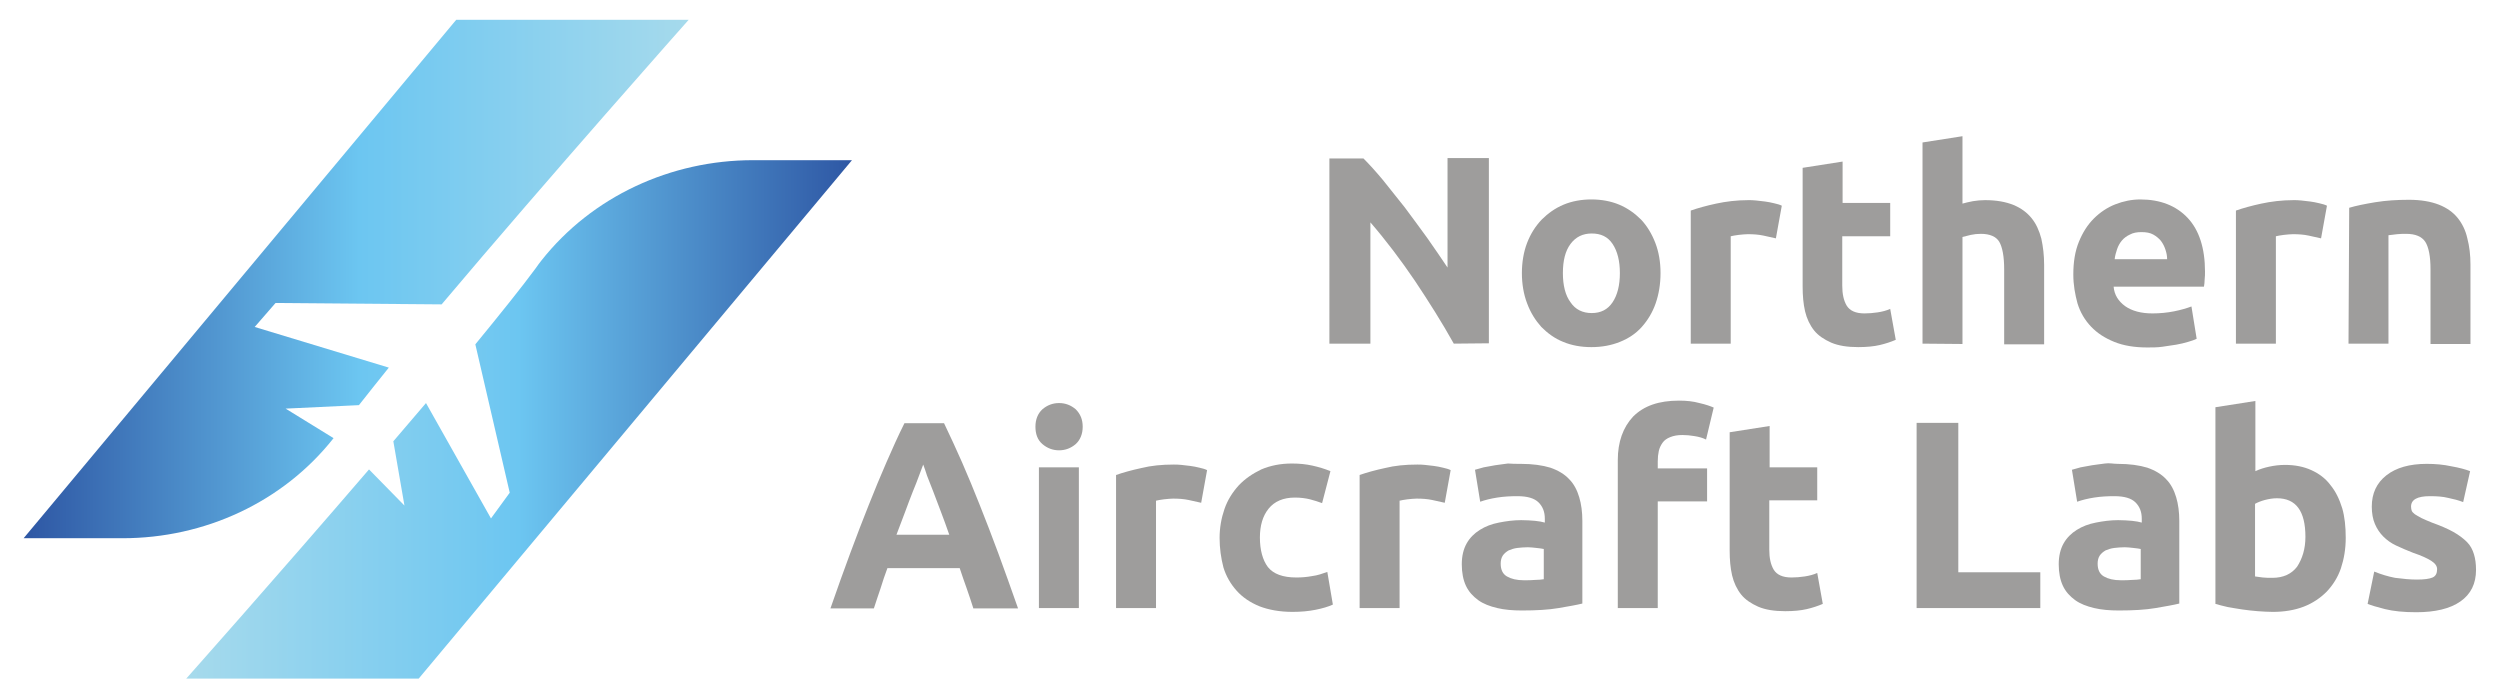<?xml version="1.0" encoding="utf-8"?>
<!-- Generator: Adobe Illustrator 27.9.4, SVG Export Plug-In . SVG Version: 9.03 Build 54784)  -->
<svg version="1.1" id="Camada_1" xmlns="http://www.w3.org/2000/svg" xmlns:xlink="http://www.w3.org/1999/xlink" x="0px" y="0px"
	 viewBox="0 0 719.5 200" style="enable-background:new 0 0 719.5 200;" xml:space="preserve">
<style type="text/css">
	.st0{fill:none;}
	.st1{fill:url(#SVGID_1_);}
	.st2{fill:url(#SVGID_00000119814364996468497770000004232055047504118420_);}
	.st3{fill:#9E9D9C;}
</style>
<g>
	<g>
		<path class="st0" d="M245.2,46.1L245.2,46.1L245.2,46.1z"/>
		<path class="st0" d="M198.2,5.7L198.2,5.7L198.2,5.7z"/>
		
			<linearGradient id="SVGID_1_" gradientUnits="userSpaceOnUse" x1="-715.445" y1="-75.365" x2="-713.194" y2="-75.365" gradientTransform="matrix(85.034 0 0 85.034 60891.098 6529.349)">
			<stop  offset="0" style="stop-color:#A6DAEC"/>
			<stop  offset="0.497" style="stop-color:#6CC6F1"/>
			<stop  offset="1" style="stop-color:#2E57A4"/>
		</linearGradient>
		<path class="st1" d="M155.8,75c-0.6,0.7-1.1,1.5-1.7,2.3c-3.9,5.3-10,12.9-17.3,21.8l9.9,42.7l-5.4,7.4L122.6,116
			c-3.1,3.6-6.2,7.3-9.4,11l3.2,18.5l-10.2-10.4c-26.3,30.6-52.6,60.2-52.6,60.2h66.9L245.2,46.1l0,0h-28.5
			C193.1,46.1,170.4,56.5,155.8,75z"/>
		
			<linearGradient id="SVGID_00000032614755894251886640000009721617720378736029_" gradientUnits="userSpaceOnUse" x1="-715.752" y1="-75.63" x2="-713.5" y2="-75.63" gradientTransform="matrix(85.034 0 0 85.034 60870.254 6511.392)">
			<stop  offset="0" style="stop-color:#2E57A4"/>
			<stop  offset="0.503" style="stop-color:#6CC6F1"/>
			<stop  offset="1" style="stop-color:#A6DAEC"/>
		</linearGradient>
		<path style="fill:url(#SVGID_00000032614755894251886640000009721617720378736029_);" d="M96,126.1l-13.8-8.5l21.1-1
			c2.5-3.2,5.4-6.8,8.6-10.8L73.3,94.1l6-6.9l47.8,0.4c30.7-36.4,71.1-81.9,71.1-81.9l0,0h-66.9L6.8,154.9h28.5
			C58.8,154.9,81.4,144.6,96,126.1z"/>
	</g>
	<g>
		<path class="st3" d="M418.4,98.9c-3.4-6.1-7.2-12.1-11.2-18.1c-4-5.9-8.3-11.6-12.8-16.8v34.9h-11.8V45.6h9.8
			c1.7,1.7,3.6,3.8,5.6,6.2c2,2.5,4.1,5.1,6.3,7.9c2.1,2.8,4.2,5.7,6.4,8.7c2.1,3,4.1,5.9,5.9,8.6V45.5h11.9v53.3L418.4,98.9
			L418.4,98.9z"/>
		<path class="st3" d="M477.9,78.6c0,3.2-0.5,6.1-1.4,8.7c-0.9,2.6-2.3,4.9-4,6.8c-1.7,1.9-3.8,3.3-6.3,4.3c-2.5,1-5.2,1.5-8.2,1.5
			c-3,0-5.7-0.5-8.1-1.5c-2.5-1-4.5-2.5-6.3-4.3c-1.7-1.9-3.1-4.1-4.1-6.8c-1-2.6-1.5-5.6-1.5-8.7s0.5-6.1,1.5-8.7
			c1-2.6,2.4-4.8,4.2-6.7c1.8-1.8,3.9-3.3,6.3-4.3s5.1-1.5,8-1.5c2.9,0,5.6,0.5,8,1.5s4.5,2.5,6.3,4.3c1.7,1.8,3.1,4.1,4.1,6.7
			C477.4,72.5,477.9,75.4,477.9,78.6z M466.2,78.6c0-3.5-0.7-6.3-2.1-8.4s-3.4-3-6-3s-4.6,1-6.1,3s-2.2,4.8-2.2,8.4
			c0,3.5,0.7,6.4,2.2,8.4c1.4,2.1,3.5,3.1,6.1,3.1s4.6-1,6-3.1C465.5,84.9,466.2,82.1,466.2,78.6z"/>
		<path class="st3" d="M511.1,68.6c-1-0.2-2.2-0.5-3.6-0.8c-1.4-0.3-2.9-0.4-4.5-0.4c-0.7,0-1.6,0.1-2.6,0.2c-1,0.1-1.8,0.3-2.3,0.4
			v30.9h-11.5V60.6c2-0.7,4.5-1.4,7.3-2c2.8-0.6,5.9-1,9.3-1c0.6,0,1.4,0,2.2,0.1c0.9,0.1,1.7,0.2,2.6,0.3c0.9,0.1,1.7,0.3,2.6,0.5
			c0.9,0.2,1.6,0.4,2.2,0.7L511.1,68.6z"/>
		<path class="st3" d="M518.8,48.3l11.5-1.8v11.9H544V68h-13.8v14.2c0,2.4,0.4,4.3,1.3,5.8c0.9,1.4,2.5,2.2,5.1,2.2
			c1.2,0,2.5-0.1,3.8-0.3c1.3-0.2,2.5-0.5,3.6-1l1.6,8.9c-1.4,0.6-2.9,1.1-4.6,1.5c-1.7,0.4-3.8,0.6-6.2,0.6c-3.1,0-5.7-0.4-7.8-1.3
			c-2-0.9-3.7-2-4.9-3.5c-1.2-1.5-2.1-3.4-2.6-5.5c-0.5-2.2-0.7-4.5-0.7-7.2L518.8,48.3L518.8,48.3z"/>
		<path class="st3" d="M553.3,98.9V41l11.5-1.8v19.4c0.8-0.2,1.8-0.5,3-0.7c1.2-0.2,2.4-0.3,3.5-0.3c3.3,0,6,0.5,8.2,1.4
			c2.2,0.9,3.9,2.2,5.2,3.8c1.3,1.6,2.2,3.6,2.8,5.9c0.5,2.3,0.8,4.8,0.8,7.5v22.9h-11.5V77.5c0-3.7-0.5-6.3-1.4-7.9
			c-0.9-1.5-2.7-2.3-5.3-2.3c-1,0-2,0.1-2.9,0.3c-0.9,0.2-1.7,0.4-2.4,0.6v30.8L553.3,98.9L553.3,98.9z"/>
		<path class="st3" d="M596.7,79c0-3.6,0.5-6.7,1.6-9.4c1.1-2.7,2.5-4.9,4.3-6.7s3.9-3.2,6.2-4.1c2.3-0.9,4.7-1.4,7.2-1.4
			c5.7,0,10.3,1.8,13.6,5.3c3.3,3.5,5,8.7,5,15.5c0,0.7,0,1.4-0.1,2.2c0,0.8-0.1,1.5-0.2,2.1h-26c0.2,2.4,1.4,4.2,3.3,5.6
			c2,1.4,4.6,2.1,7.9,2.1c2.1,0,4.2-0.2,6.2-0.6c2-0.4,3.7-0.9,5-1.4l1.5,9.3c-0.6,0.3-1.4,0.6-2.5,0.9c-1,0.3-2.2,0.6-3.4,0.8
			c-1.3,0.2-2.6,0.4-4,0.6c-1.4,0.2-2.9,0.2-4.3,0.2c-3.6,0-6.8-0.5-9.5-1.6c-2.7-1.1-4.9-2.5-6.7-4.4c-1.8-1.9-3.1-4.1-3.9-6.7
			C597.2,84.7,596.7,82,596.7,79z M623.7,74.6c0-1-0.2-1.9-0.5-2.8s-0.7-1.7-1.3-2.5c-0.6-0.7-1.3-1.3-2.2-1.8
			c-0.9-0.5-2-0.7-3.4-0.7c-1.3,0-2.4,0.2-3.3,0.7c-0.9,0.4-1.7,1-2.3,1.7c-0.6,0.7-1.1,1.6-1.4,2.5c-0.3,0.9-0.6,1.9-0.7,2.9
			L623.7,74.6L623.7,74.6z"/>
		<path class="st3" d="M668,68.6c-1-0.2-2.2-0.5-3.6-0.8c-1.4-0.3-2.9-0.4-4.5-0.4c-0.7,0-1.6,0.1-2.6,0.2c-1,0.1-1.8,0.3-2.3,0.4
			v30.9h-11.5V60.6c2-0.7,4.5-1.4,7.3-2c2.8-0.6,5.9-1,9.3-1c0.6,0,1.4,0,2.2,0.1c0.9,0.1,1.7,0.2,2.6,0.3c0.9,0.1,1.7,0.3,2.6,0.5
			c0.9,0.2,1.6,0.4,2.2,0.7L668,68.6z"/>
		<path class="st3" d="M676.1,59.8c2-0.6,4.5-1.1,7.5-1.6c3.1-0.5,6.3-0.7,9.7-0.7c3.4,0,6.3,0.5,8.6,1.4c2.3,0.9,4.1,2.2,5.4,3.8
			c1.3,1.6,2.3,3.6,2.8,5.9c0.6,2.3,0.9,4.8,0.9,7.5v22.9h-11.5V77.5c0-3.7-0.5-6.3-1.5-7.9c-1-1.5-2.8-2.3-5.5-2.3
			c-0.8,0-1.7,0-2.6,0.1c-0.9,0.1-1.7,0.2-2.5,0.3v31.2h-11.5L676.1,59.8L676.1,59.8z"/>
	</g>
	<g>
		<path class="st3" d="M280.1,175c-0.6-1.8-1.2-3.8-1.9-5.7c-0.7-2-1.4-3.9-2-5.8h-20.8c-0.7,1.9-1.4,3.9-2,5.9
			c-0.7,2-1.3,3.9-1.9,5.7h-12.5c2-5.7,3.9-11.1,5.7-15.9c1.8-4.9,3.6-9.5,5.3-13.8c1.7-4.3,3.4-8.4,5.1-12.3
			c1.7-3.9,3.4-7.7,5.2-11.3h11.4c1.8,3.7,3.5,7.5,5.2,11.3c1.7,3.9,3.4,8,5.1,12.3c1.7,4.3,3.5,8.9,5.3,13.8
			c1.8,4.9,3.7,10.2,5.7,15.9H280.1z M265.7,133.7c-0.3,0.8-0.7,1.8-1.2,3.2s-1.1,2.9-1.8,4.6c-0.7,1.7-1.4,3.7-2.2,5.8
			c-0.8,2.1-1.6,4.3-2.5,6.6h15.2c-0.8-2.3-1.6-4.5-2.4-6.6c-0.8-2.1-1.5-4-2.2-5.8s-1.3-3.3-1.8-4.6
			C266.4,135.6,266,134.5,265.7,133.7z"/>
		<path class="st3" d="M311.6,122.8c0,2.1-0.7,3.8-2,5c-1.4,1.2-3,1.8-4.8,1.8s-3.4-0.6-4.8-1.8c-1.4-1.2-2-2.9-2-5
			c0-2.1,0.7-3.8,2-5c1.4-1.2,3-1.8,4.8-1.8s3.4,0.6,4.8,1.8C310.9,119.1,311.6,120.7,311.6,122.8z M310.5,175H299v-40.5h11.5V175z"
			/>
		<path class="st3" d="M345.7,144.7c-1-0.2-2.2-0.5-3.6-0.8c-1.4-0.3-2.9-0.4-4.5-0.4c-0.7,0-1.6,0.1-2.6,0.2s-1.8,0.3-2.3,0.4V175
			h-11.5v-38.3c2-0.7,4.5-1.4,7.3-2c2.8-0.7,5.9-1,9.3-1c0.6,0,1.4,0,2.2,0.1c0.9,0.1,1.7,0.2,2.6,0.3c0.9,0.1,1.7,0.3,2.6,0.5
			c0.9,0.2,1.6,0.4,2.2,0.7L345.7,144.7z"/>
		<path class="st3" d="M351,154.8c0-2.9,0.5-5.7,1.4-8.3c0.9-2.6,2.3-4.8,4.1-6.8c1.8-1.9,4-3.4,6.5-4.6c2.6-1.1,5.5-1.7,8.8-1.7
			c2.2,0,4.1,0.2,5.9,0.6c1.8,0.4,3.5,0.9,5.2,1.6l-2.4,9.2c-1.1-0.4-2.3-0.8-3.5-1.1s-2.7-0.5-4.3-0.5c-3.4,0-5.9,1.1-7.6,3.2
			s-2.5,4.9-2.5,8.3c0,3.6,0.8,6.5,2.3,8.5c1.6,2,4.3,3,8.2,3c1.4,0,2.9-0.1,4.5-0.4c1.6-0.2,3-0.7,4.4-1.2l1.6,9.4
			c-1.3,0.6-3,1.1-5,1.5c-2,0.4-4.2,0.6-6.6,0.6c-3.7,0-6.9-0.6-9.5-1.6c-2.7-1.1-4.9-2.6-6.6-4.5c-1.7-1.9-3-4.1-3.8-6.7
			C351.4,160.6,351,157.8,351,154.8z"/>
		<path class="st3" d="M415.8,144.7c-1-0.2-2.2-0.5-3.6-0.8c-1.4-0.3-2.9-0.4-4.5-0.4c-0.7,0-1.6,0.1-2.6,0.2
			c-1,0.1-1.8,0.3-2.3,0.4V175h-11.5v-38.3c2-0.7,4.5-1.4,7.3-2c2.8-0.7,5.9-1,9.3-1c0.6,0,1.4,0,2.2,0.1c0.9,0.1,1.7,0.2,2.6,0.3
			c0.9,0.1,1.7,0.3,2.6,0.5c0.9,0.2,1.6,0.4,2.2,0.7L415.8,144.7z"/>
		<path class="st3" d="M437.7,133.5c3.4,0,6.2,0.4,8.5,1.1c2.3,0.8,4.1,1.9,5.4,3.3c1.4,1.4,2.3,3.2,2.9,5.2c0.6,2,0.9,4.3,0.9,6.8
			v23.8c-1.6,0.4-3.9,0.8-6.8,1.3c-2.9,0.5-6.5,0.7-10.6,0.7c-2.6,0-5-0.2-7.1-0.7c-2.1-0.5-4-1.2-5.5-2.3c-1.5-1.1-2.7-2.4-3.5-4.1
			c-0.8-1.7-1.2-3.8-1.2-6.2c0-2.4,0.5-4.4,1.4-6s2.2-2.9,3.8-3.9c1.6-1,3.4-1.7,5.5-2.1c2-0.4,4.2-0.7,6.4-0.7c1.5,0,2.8,0.1,4,0.2
			c1.1,0.1,2.1,0.3,2.8,0.5v-1.1c0-2-0.6-3.5-1.8-4.7c-1.2-1.2-3.2-1.8-6.1-1.8c-2,0-3.9,0.1-5.8,0.4c-1.9,0.3-3.5,0.7-4.9,1.2
			l-1.5-9.2c0.7-0.2,1.5-0.4,2.5-0.7c1-0.2,2.1-0.4,3.3-0.6c1.2-0.2,2.4-0.3,3.7-0.5C435.1,133.5,436.3,133.5,437.7,133.5z
			 M438.6,167c1.1,0,2.2,0,3.2-0.1c1,0,1.8-0.1,2.5-0.2V158c-0.5-0.1-1.1-0.2-2.1-0.3c-0.9-0.1-1.8-0.2-2.5-0.2
			c-1.1,0-2.1,0.1-3,0.2c-0.9,0.1-1.8,0.4-2.5,0.7c-0.7,0.4-1.3,0.9-1.7,1.5c-0.4,0.6-0.6,1.4-0.6,2.3c0,1.8,0.6,3,1.8,3.7
			C434.9,166.6,436.5,167,438.6,167z"/>
		<path class="st3" d="M483.2,115.3c2.2,0,4.1,0.2,5.9,0.7c1.8,0.4,3.2,0.9,4.1,1.3l-2.2,9.2c-1-0.5-2.1-0.8-3.4-1
			c-1.2-0.2-2.3-0.3-3.4-0.3c-1.4,0-2.5,0.2-3.5,0.6s-1.7,0.9-2.2,1.6c-0.5,0.7-0.9,1.5-1.1,2.4s-0.3,1.9-0.3,3v2h14.2v9.5h-14.2
			V175h-11.5v-42.6c0-5.2,1.5-9.4,4.4-12.5C473.1,116.8,477.4,115.3,483.2,115.3z"/>
		<path class="st3" d="M497.8,124.4l11.5-1.8v11.9H523v9.5h-13.8v14.2c0,2.4,0.4,4.3,1.3,5.8c0.9,1.4,2.5,2.2,5.1,2.2
			c1.2,0,2.5-0.1,3.8-0.3c1.3-0.2,2.5-0.5,3.6-1l1.6,8.9c-1.4,0.6-2.9,1.1-4.6,1.5c-1.7,0.4-3.8,0.6-6.2,0.6c-3.1,0-5.7-0.4-7.8-1.3
			c-2-0.9-3.7-2-4.9-3.5c-1.2-1.5-2.1-3.4-2.6-5.5c-0.5-2.2-0.7-4.5-0.7-7.2L497.8,124.4L497.8,124.4z"/>
		<path class="st3" d="M587.2,164.7V175h-35.6v-53.3h12v43H587.2z"/>
		<path class="st3" d="M609.5,133.5c3.4,0,6.2,0.4,8.5,1.1c2.3,0.8,4.1,1.9,5.4,3.3c1.4,1.4,2.3,3.2,2.9,5.2c0.6,2,0.9,4.3,0.9,6.8
			v23.8c-1.6,0.4-3.9,0.8-6.8,1.3c-2.9,0.5-6.5,0.7-10.6,0.7c-2.6,0-5-0.2-7.1-0.7c-2.1-0.5-4-1.2-5.5-2.3c-1.5-1.1-2.7-2.4-3.5-4.1
			c-0.8-1.7-1.2-3.8-1.2-6.2c0-2.4,0.5-4.4,1.4-6s2.2-2.9,3.8-3.9c1.6-1,3.4-1.7,5.5-2.1c2-0.4,4.2-0.7,6.4-0.7c1.5,0,2.8,0.1,4,0.2
			c1.1,0.1,2.1,0.3,2.8,0.5v-1.1c0-2-0.6-3.5-1.8-4.7c-1.2-1.2-3.2-1.8-6.1-1.8c-2,0-3.9,0.1-5.8,0.4c-1.9,0.3-3.5,0.7-4.9,1.2
			l-1.5-9.2c0.7-0.2,1.5-0.4,2.5-0.7c1-0.2,2.1-0.4,3.3-0.6c1.2-0.2,2.4-0.3,3.7-0.5S608.2,133.5,609.5,133.5z M610.4,167
			c1.1,0,2.2,0,3.2-0.1c1,0,1.8-0.1,2.5-0.2V158c-0.5-0.1-1.1-0.2-2.1-0.3c-0.9-0.1-1.8-0.2-2.5-0.2c-1.1,0-2.1,0.1-3,0.2
			c-0.9,0.1-1.8,0.4-2.5,0.7c-0.7,0.4-1.3,0.9-1.7,1.5c-0.4,0.6-0.6,1.4-0.6,2.3c0,1.8,0.6,3,1.8,3.7
			C606.7,166.6,608.3,167,610.4,167z"/>
		<path class="st3" d="M675.1,154.8c0,3.2-0.5,6.1-1.4,8.8c-0.9,2.6-2.3,4.8-4.1,6.7c-1.8,1.8-4,3.3-6.6,4.3c-2.6,1-5.6,1.5-8.9,1.5
			c-1.4,0-2.8-0.1-4.3-0.2c-1.5-0.1-3-0.3-4.5-0.5c-1.5-0.2-2.9-0.5-4.2-0.7c-1.3-0.3-2.5-0.6-3.5-0.9v-56.6l11.5-1.8v20.2
			c1.3-0.6,2.6-1,4-1.3c1.4-0.3,2.9-0.5,4.5-0.5c2.9,0,5.4,0.5,7.6,1.5c2.2,1,4.1,2.4,5.5,4.3c1.5,1.8,2.6,4.1,3.4,6.7
			C674.8,148.7,675.1,151.6,675.1,154.8z M663.5,154.5c0-7.4-2.7-11.1-8.2-11.1c-1.2,0-2.3,0.2-3.5,0.5c-1.1,0.3-2.1,0.7-2.8,1.1
			v20.9c0.6,0.1,1.3,0.2,2.2,0.3c0.9,0.1,1.8,0.1,2.8,0.1c3.1,0,5.5-1.1,7.1-3.2C662.6,160.8,663.5,158,663.5,154.5z"/>
		<path class="st3" d="M695.6,166.8c2.1,0,3.6-0.2,4.5-0.6s1.3-1.2,1.3-2.4c0-0.9-0.6-1.7-1.7-2.4c-1.1-0.7-2.8-1.5-5.2-2.3
			c-1.8-0.7-3.4-1.4-4.9-2.1c-1.5-0.7-2.7-1.6-3.7-2.6c-1-1-1.8-2.2-2.4-3.6c-0.6-1.4-0.9-3.1-0.9-5c0-3.8,1.4-6.8,4.2-9
			c2.8-2.2,6.7-3.3,11.6-3.3c2.5,0,4.8,0.2,7.1,0.7c2.3,0.4,4.1,0.9,5.4,1.4l-2,8.9c-1.3-0.5-2.8-0.9-4.3-1.2
			c-1.6-0.4-3.3-0.5-5.3-0.5c-3.6,0-5.4,1-5.4,3c0,0.5,0.1,0.9,0.2,1.2s0.5,0.7,0.9,1c0.5,0.3,1.1,0.7,1.9,1.1
			c0.8,0.4,1.8,0.8,3,1.3c2.5,0.9,4.6,1.8,6.2,2.7s2.9,1.9,3.9,2.9c1,1,1.6,2.2,2,3.5c0.4,1.3,0.6,2.8,0.6,4.5c0,4-1.5,7-4.5,9.1
			s-7.3,3.1-12.7,3.1c-3.6,0-6.6-0.3-9-0.9s-4-1.1-5-1.5l1.9-9.3c2,0.8,3.9,1.4,6,1.8C691.6,166.6,693.6,166.8,695.6,166.8z"/>
	</g>
</g>
</svg>

